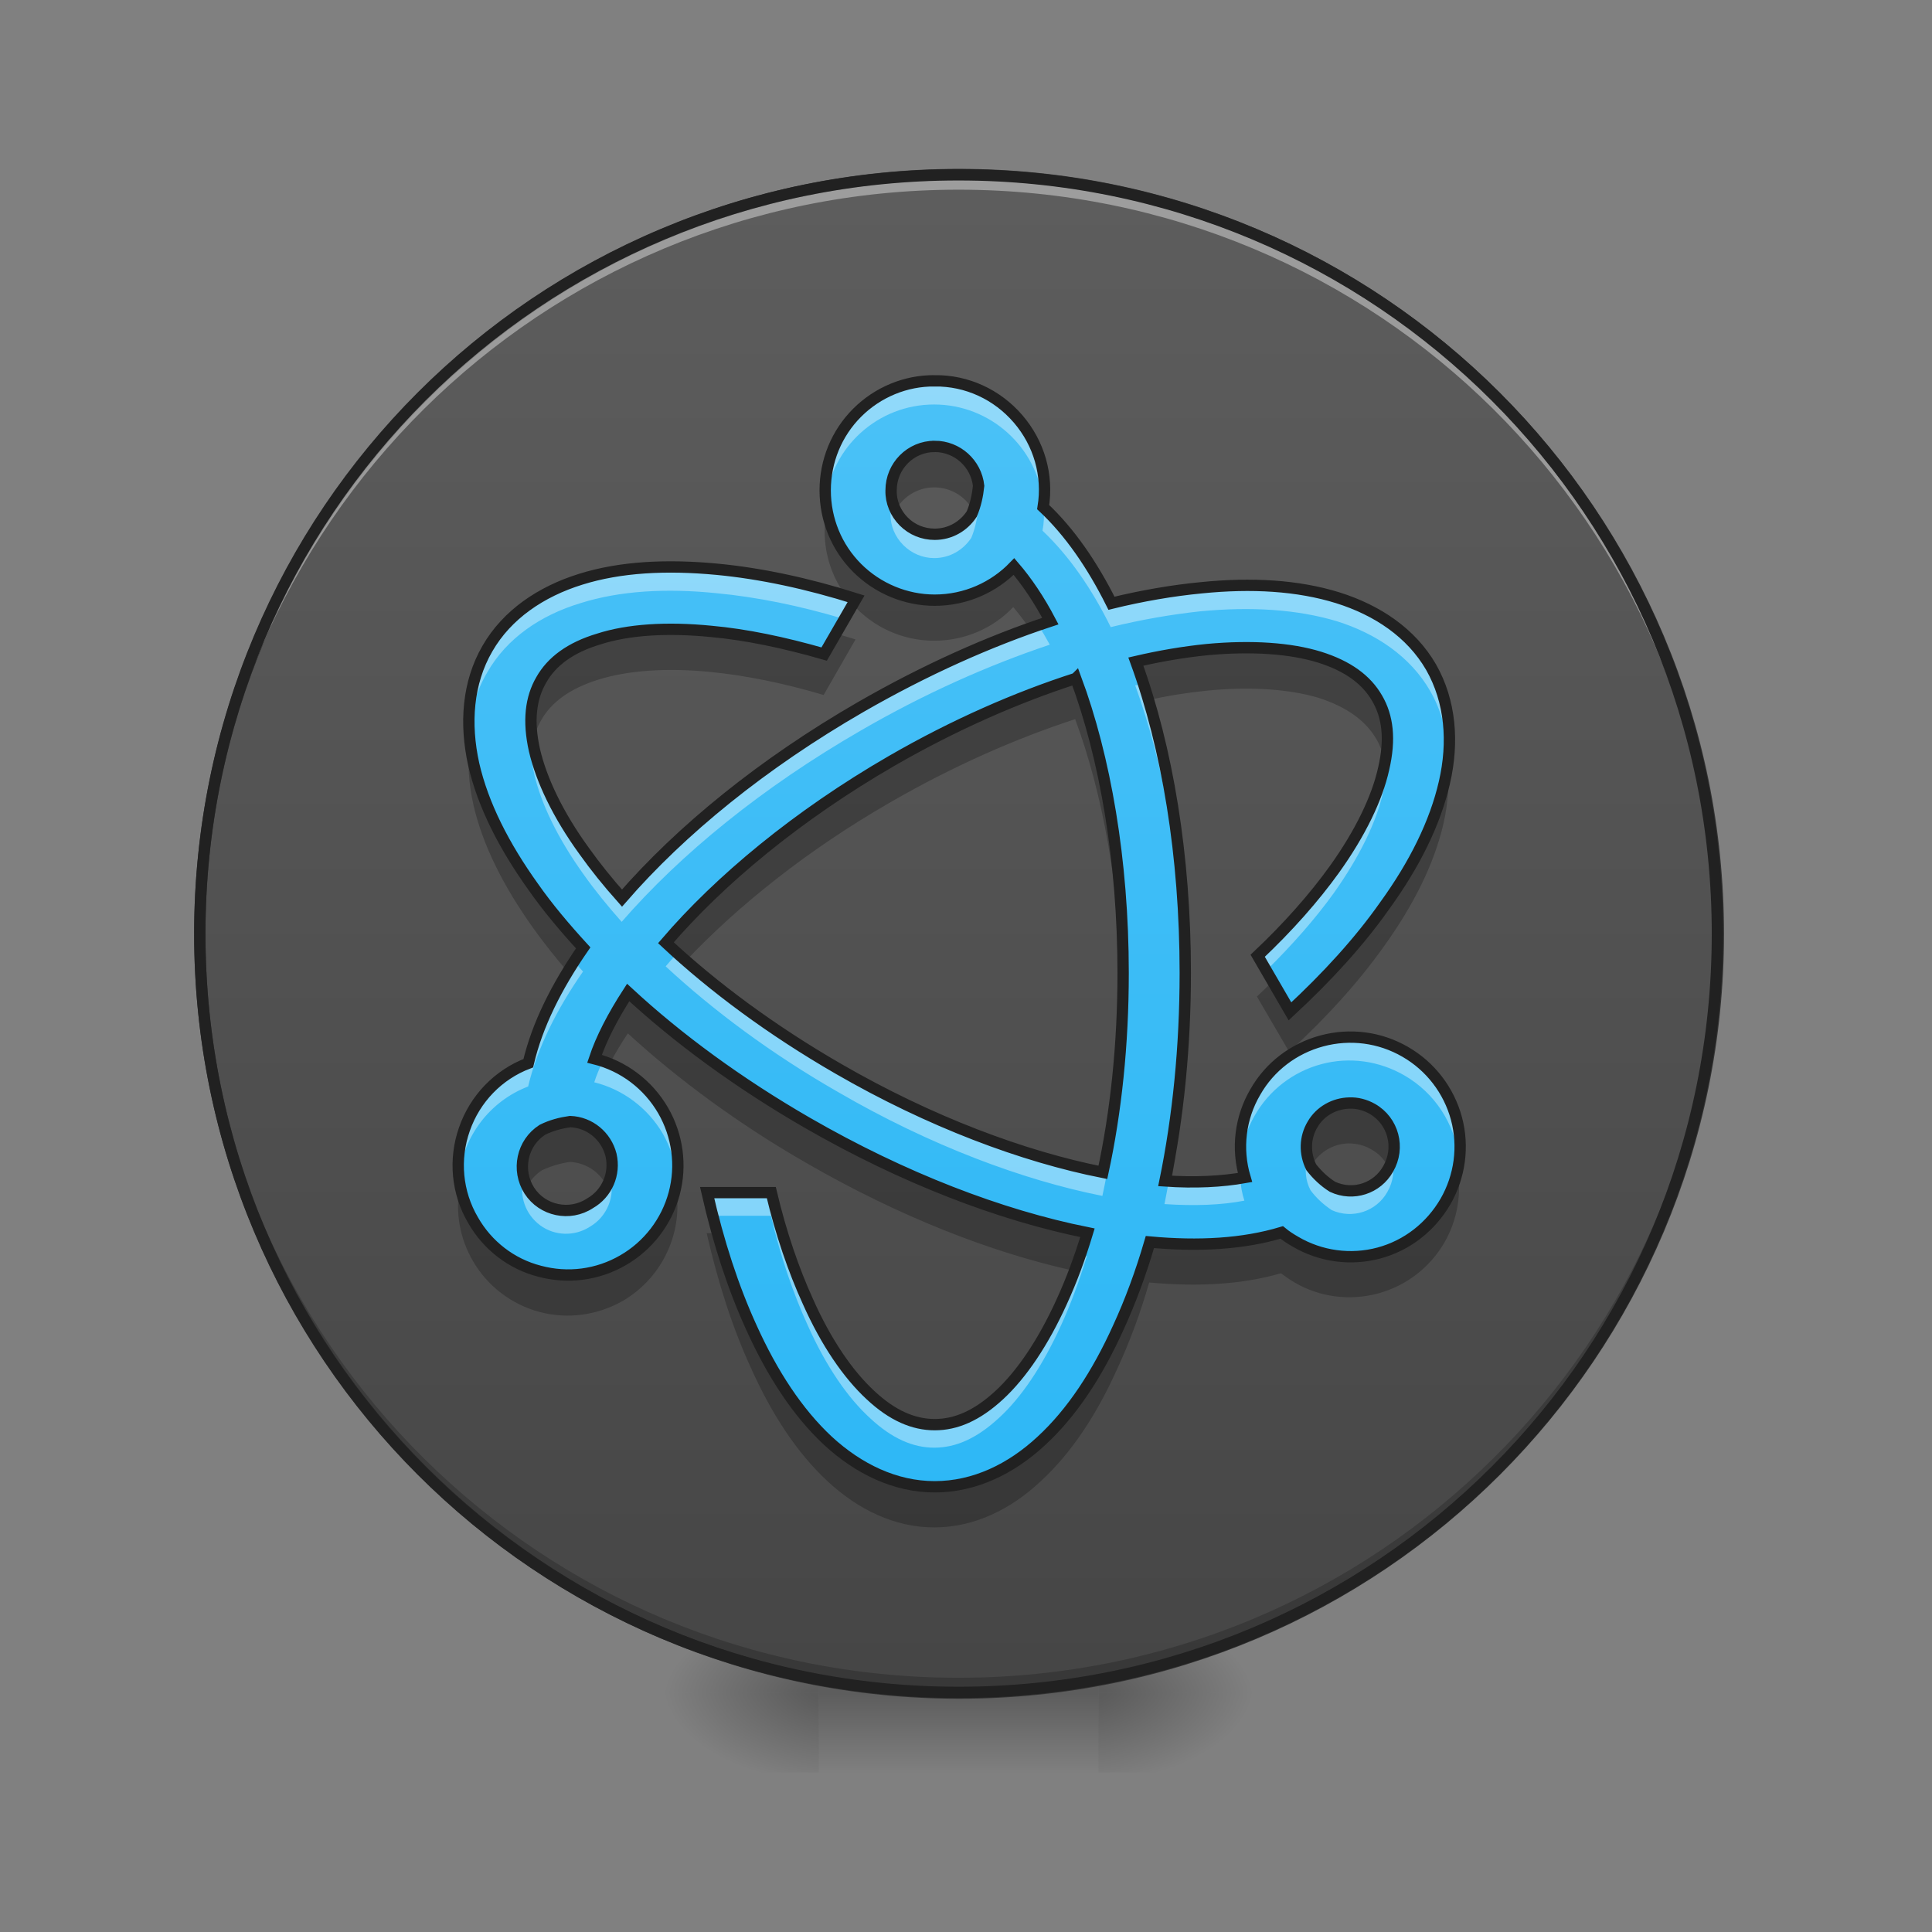<svg height="22" viewBox="0 0 22 22" width="22" xmlns="http://www.w3.org/2000/svg" xmlns:xlink="http://www.w3.org/1999/xlink"><rect x="0" y="0" width="22" height="22" fill="#808080" stroke="none"/><linearGradient id="a"><stop offset="0" stop-opacity=".314"/><stop offset=".222" stop-opacity=".275"/><stop offset="1" stop-opacity="0"/></linearGradient><radialGradient id="b" cx="450.909" cy="189.579" gradientTransform="matrix(0 -.054 -.097 -0 30.61 43.722)" gradientUnits="userSpaceOnUse" r="21.167" xlink:href="#a"/><radialGradient id="c" cx="450.909" cy="189.579" gradientTransform="matrix(-0 .054 .097 0 -8.779 -5.175)" gradientUnits="userSpaceOnUse" r="21.167" xlink:href="#a"/><radialGradient id="d" cx="450.909" cy="189.579" gradientTransform="matrix(-0 -.054 .097 -0 -8.779 43.722)" gradientUnits="userSpaceOnUse" r="21.167" xlink:href="#a"/><radialGradient id="e" cx="450.909" cy="189.579" gradientTransform="matrix(0 .054 -.097 0 30.61 -5.175)" gradientUnits="userSpaceOnUse" r="21.167" xlink:href="#a"/><linearGradient id="f" gradientTransform="matrix(.009 0 0 .043 8.57 9.239)" gradientUnits="userSpaceOnUse" x1="255.323" x2="255.323" y1="233.5" y2="254.667"><stop offset="0" stop-opacity=".275"/><stop offset="1" stop-opacity="0"/></linearGradient><linearGradient id="g" gradientUnits="userSpaceOnUse" x1="254" x2="254" y1="-232.167" y2="297"><stop offset="0" stop-color="#616161"/><stop offset="1" stop-color="#424242"/></linearGradient><linearGradient id="h" gradientUnits="userSpaceOnUse" x1="10.915" x2="10.915" y1="19.273" y2="1.991"><stop offset="0" stop-color="#29b6f6"/><stop offset="1" stop-color="#4fc3f7"/></linearGradient><path d="m12.508 19.273h1.816v-.91h-1.816zm0 0" fill="url(#b)"/><path d="m9.324 19.273h-1.82v.91h1.82zm0 0" fill="url(#c)"/><path d="m9.324 19.273h-1.82v-.91h1.82zm0 0" fill="url(#d)"/><path d="m12.508 19.273h1.816v.91h-1.816zm0 0" fill="url(#e)"/><path d="m9.324 19.047h3.184v1.137h-3.184zm0 0" fill="url(#f)"/><path d="m253.976-168.641c111.08 0 201.072 89.991 201.072 201.072s-89.991 201.072-201.072 201.072c-110.989 0-201.072-89.991-201.072-201.072s90.082-201.072 201.072-201.072zm0 0" fill="url(#g)" stroke="#333" stroke-linecap="round" stroke-width="3" transform="matrix(.043 0 0 .043 0 9.239)"/><path d="m10.914 19.273c-4.785 0-8.641-3.855-8.641-8.641 0-.027 0-.059 0-.086.047 4.75 3.883 8.559 8.641 8.559 4.762 0 8.598-3.809 8.641-8.559v.086c0 4.785-3.852 8.641-8.641 8.641zm0 0" fill-opacity=".196"/><path d="m10.914 1.992c-4.785 0-8.641 3.852-8.641 8.641v.086c.047-4.75 3.883-8.559 8.641-8.559 4.762 0 8.598 3.809 8.641 8.559 0-.031 0-.059 0-.086 0-4.789-3.852-8.641-8.641-8.641zm0 0" fill="#fff" fill-opacity=".392"/><path d="m10.914 1.926c-4.82 0-8.703 3.883-8.703 8.707 0 4.82 3.883 8.703 8.703 8.703 4.824 0 8.707-3.883 8.707-8.703 0-4.824-3.883-8.707-8.707-8.707zm0 .129c4.754 0 8.578 3.824 8.578 8.578 0 4.75-3.824 8.574-8.578 8.574-4.75 0-8.574-3.824-8.574-8.574 0-4.754 3.824-8.578 8.574-8.578zm0 0" fill="#212121"/><path d="m10.637 4.34c-.328-.004-.648.129-.883.363s-.363.551-.363.883c0 .332.129.648.363.883s.555.367.883.367c.355 0 .676-.148.902-.383.145.168.285.375.414.621-.699.23-1.43.559-2.156.977-1.117.645-2.047 1.402-2.719 2.176-.16-.18-.305-.359-.43-.535-.301-.414-.488-.812-.566-1.148-.074-.332-.043-.594.078-.801.117-.207.328-.367.656-.465.328-.105.766-.137 1.277-.086.391.035.824.125 1.285.258l.363-.629c-.555-.176-1.09-.289-1.582-.336-.578-.055-1.102-.027-1.551.113-.453.141-.84.402-1.062.789-.227.391-.258.855-.156 1.316.105.461.344.93.68 1.398.164.234.355.461.566.691-.305.441-.523.879-.625 1.312-.34.129-.605.402-.727.75-.121.344-.086.723.098 1.035.164.289.438.5.758.582.32.086.66.043.949-.125.285-.164.496-.438.582-.758.086-.32.039-.66-.125-.945-.172-.297-.453-.508-.781-.59.078-.234.211-.488.383-.754.57.527 1.258 1.031 2.035 1.48 1.098.633 2.199 1.055 3.191 1.254-.086.285-.184.547-.293.785-.211.465-.457.828-.711 1.062-.254.234-.492.336-.734.336-.238 0-.48-.102-.73-.336-.254-.234-.504-.598-.711-1.062-.164-.359-.309-.781-.418-1.242h-.73c.129.566.297 1.082.504 1.535.238.527.527.969.871 1.289.348.32.766.523 1.215.523.453 0 .871-.203 1.215-.523.348-.32.637-.762.875-1.289.137-.297.258-.625.359-.973.555.051 1.059.023 1.5-.109.047.039.102.074.156.105.285.168.629.215.949.129.32-.086.59-.297.758-.586.164-.285.211-.625.125-.945-.086-.32-.297-.594-.582-.758-.289-.168-.629-.211-.949-.125-.32.086-.594.293-.758.582-.172.293-.215.645-.117.973-.262.047-.57.062-.91.039.148-.723.23-1.523.23-2.367 0-1.332-.203-2.559-.562-3.543.27-.062.539-.109.812-.137.508-.047.949-.016 1.277.086.324.102.535.258.656.469.121.207.152.465.074.801-.074.336-.266.734-.562 1.148-.23.32-.523.652-.871.98l.367.633c.426-.395.793-.797 1.078-1.203.34-.469.574-.941.68-1.402.105-.457.07-.922-.152-1.312-.227-.391-.613-.648-1.062-.789-.453-.141-.977-.172-1.555-.113-.324.031-.668.09-1.02.176-.219-.438-.477-.812-.777-1.094.059-.363-.047-.727-.285-1.004-.238-.277-.582-.438-.949-.434zm0 .746c.258 0 .473.195.5.449-.012.113-.035.219-.078.32-.09.137-.242.23-.422.23-.133 0-.258-.051-.352-.145s-.148-.223-.145-.355c0-.277.223-.5.496-.5zm1.605 2.641c.332.895.539 2.066.539 3.352 0 .816-.082 1.586-.23 2.27-.906-.18-1.965-.574-3.012-1.18-.758-.438-1.422-.93-1.961-1.434.609-.711 1.496-1.449 2.57-2.07.711-.41 1.426-.723 2.094-.938zm3.113 4.832c.086-.004.18.02.262.066.238.137.32.441.18.684-.125.223-.398.312-.633.203-.094-.059-.176-.137-.242-.223-.078-.156-.074-.34.016-.488.086-.148.246-.238.418-.242zm-8.867.211c.223.008.41.164.465.379.051.219-.047.441-.238.551-.23.152-.543.086-.691-.145-.148-.234-.082-.543.148-.691.102-.051.207-.078.316-.094zm0 0" fill="url(#h)"/><path d="m10.637 4.34c-.328-.004-.648.129-.883.363s-.363.551-.363.883c0 .047 0 .09.008.137.066-.637.602-1.117 1.238-1.117s1.172.48 1.242 1.113c.039-.352-.074-.703-.312-.969-.238-.262-.574-.414-.93-.41zm.473 1.355c-.012.055-.027.109-.051.16-.09.137-.242.23-.422.23-.223 0-.422-.148-.48-.367-.012.043-.016.09-.016.137-.004.129.051.258.145.352s.219.148.352.148c.18 0 .332-.094.422-.23.043-.102.066-.211.078-.324-.004-.035-.016-.07-.027-.105zm.777.094c.004.086 0 .172-.016.254.301.285.559.656.777 1.098.352-.086.695-.145 1.02-.18.578-.055 1.102-.023 1.555.113.449.141.836.402 1.062.793.121.211.188.445.203.691.023-.34-.035-.672-.203-.961-.227-.391-.613-.648-1.062-.789-.453-.141-.977-.172-1.555-.113-.324.031-.668.09-1.02.176-.219-.434-.469-.801-.762-1.082zm-4.25.668c-.375 0-.719.047-1.027.141-.453.141-.84.402-1.062.789-.168.293-.23.621-.207.961.016-.242.082-.48.207-.691.223-.391.609-.652 1.062-.789.449-.141.973-.172 1.551-.113.453.043.941.141 1.449.293l.133-.227c-.555-.176-1.09-.289-1.582-.336-.18-.016-.355-.027-.523-.027zm4.188.66c-.66.227-1.344.539-2.027.934-1.117.645-2.047 1.402-2.719 2.176-.16-.18-.305-.359-.43-.535-.301-.414-.488-.812-.566-1.148-.016-.07-.027-.137-.031-.199-.02.137-.008.293.031.469.078.336.266.73.566 1.148.125.176.27.355.43.535.672-.773 1.602-1.531 2.719-2.176.727-.422 1.457-.746 2.156-.98-.043-.078-.086-.152-.129-.223zm1.188.672c-.027.004-.055.008-.086.016.344.949.547 2.125.562 3.406 0-.043 0-.09 0-.133 0-1.223-.172-2.352-.477-3.289zm2.77.766c-.008.062-.02.129-.035.199-.074.336-.266.734-.562 1.148-.23.32-.523.652-.871.98l.102.172c.301-.297.562-.594.77-.883.297-.418.488-.816.562-1.148.043-.176.051-.332.035-.469zm-8.07 2.301c-.047.047-.09.098-.133.148.539.5 1.203.996 1.961 1.43 1.047.609 2.105 1.004 3.012 1.184.148-.684.23-1.453.23-2.27 0-.047 0-.09 0-.137-.008.766-.09 1.488-.23 2.137-.906-.18-1.965-.574-3.012-1.18-.695-.402-1.316-.852-1.828-1.312zm-1.176.094c-.254.387-.434.773-.523 1.156-.527.203-.852.734-.789 1.297.051-.465.352-.863.789-1.031.102-.43.32-.871.625-1.309-.035-.039-.07-.078-.102-.113zm8.863.859c-.457-.012-.887.227-1.113.625-.133.23-.188.492-.16.754.02-.172.074-.336.16-.484.164-.289.438-.5.758-.586.32-.086.66-.039.949.129.344.199.574.551.617.945.051-.492-.191-.969-.617-1.215-.184-.105-.387-.164-.594-.168zm-8.539.277c-.035.082-.07.16-.094.238.328.082.609.293.781.586.086.152.141.32.156.492.031-.262-.027-.531-.156-.758-.152-.266-.398-.465-.688-.559zm8.988 1.105c-.012.039-.027.078-.051.117-.125.223-.398.312-.633.203-.094-.059-.176-.137-.242-.223-.016-.031-.027-.062-.035-.098-.035.121-.023.254.035.363.066.09.148.164.242.227.234.105.508.016.633-.207.07-.121.086-.258.051-.383zm-8.902.211c-.035.125-.117.234-.23.297-.133.086-.301.105-.449.051-.148-.059-.262-.18-.305-.336-.055.203.02.414.188.539.164.121.391.129.566.016.195-.113.293-.348.23-.566zm7.176.012c-.238.039-.512.051-.812.031-.016.09-.035.18-.051.266.34.023.648.012.91-.039-.027-.082-.043-.172-.047-.258zm-6.074.164c.02.09.043.18.066.266h.664c.109.465.254.887.418 1.246.207.465.457.828.711 1.059.25.234.492.336.73.336.242 0 .48-.102.734-.336.254-.23.5-.594.711-1.059.109-.238.207-.504.293-.785-.027-.008-.055-.012-.082-.02-.062.191-.133.371-.211.535-.211.465-.457.828-.711 1.062-.254.234-.492.336-.734.336-.238 0-.48-.102-.73-.336-.254-.234-.504-.598-.711-1.062-.164-.359-.309-.781-.418-1.242zm0 0" fill="#fff" fill-opacity=".392"/><path d="m10.637 5.086c-.273 0-.496.223-.496.5-.004.082.016.16.055.23.082-.156.25-.266.441-.266.184 0 .352.098.441.258.031-.086.051-.18.059-.273-.027-.254-.242-.449-.5-.449zm-1.227.73c-.012.078-.02.156-.02.23 0 .266.082.523.242.738.035.012.07.023.109.035l-.035.059c.238.266.574.418.93.418s.676-.145.902-.383c.062.074.121.152.184.238.078-.027.152-.055.23-.078-.129-.246-.27-.453-.414-.621-.227.234-.547.383-.902.383-.598 0-1.113-.43-1.227-1.02zm-1.773 1.352c-.316 0-.594.039-.82.109-.328.098-.539.258-.656.465-.109.188-.145.418-.094.707.016-.086.051-.168.094-.246.117-.207.328-.363.656-.465.328-.102.766-.137 1.277-.086.391.039.824.125 1.285.262l.363-.633c-.078-.023-.152-.047-.227-.066l-.137.234c-.461-.133-.895-.223-1.285-.258-.16-.016-.312-.023-.457-.023zm6.559.211c-.145-.004-.297.004-.457.02-.273.027-.543.074-.812.137.051.141.098.285.145.438.219-.051.445-.086.668-.109.508-.051.949-.016 1.277.082.324.105.535.262.656.469.043.074.074.156.094.246.051-.289.016-.52-.094-.707-.121-.211-.332-.367-.656-.469-.227-.07-.504-.105-.82-.105zm-1.953.348c-.668.215-1.383.527-2.094.938-1.074.621-1.961 1.359-2.57 2.07.074.07.152.137.23.207.594-.629 1.395-1.27 2.34-1.812.711-.41 1.426-.723 2.094-.941.312.84.512 1.926.535 3.117.004-.074.004-.148.004-.227 0-1.285-.207-2.457-.539-3.352zm-6.895.723c-.027.23-.012.473.043.715.105.461.344.93.68 1.402.117.164.25.332.391.496.055-.09.113-.18.176-.27-.211-.23-.402-.457-.566-.691-.336-.469-.574-.938-.68-1.398-.016-.086-.031-.168-.043-.254zm11.133.207c-.008.086-.023.172-.043.254-.105.461-.34.934-.68 1.402-.285.406-.652.809-1.078 1.203l-.195-.336c-.055.055-.113.113-.172.168l.367.629c.426-.391.793-.797 1.078-1.199.34-.473.574-.941.68-1.402.055-.242.07-.484.043-.719zm-9.332 2.645c-.172.266-.305.52-.383.754.059.016.117.035.176.059.059-.113.129-.23.207-.348.57.523 1.258 1.031 2.035 1.477 1.043.602 2.09 1.016 3.047 1.227.051-.141.098-.285.145-.434-.992-.199-2.094-.621-3.191-1.254-.777-.449-1.465-.953-2.035-1.48zm6.336.004c-.012.762-.09 1.48-.227 2.141.027 0 .055.004.082.004.098-.598.148-1.238.148-1.906 0-.078 0-.16-.004-.238zm1.871 1.254c-.172.004-.332.094-.418.242-.09.148-.094.332-.016.488.086-.16.25-.266.434-.27.086 0 .18.02.262.07.086.047.148.117.191.199.125-.238.043-.531-.191-.664-.082-.047-.176-.07-.262-.066zm-8.867.211c-.109.016-.215.043-.316.094-.215.141-.289.422-.172.648.039-.074.098-.141.172-.188.102-.047.207-.078.316-.094.176.008.336.109.418.27.082-.152.078-.332-.008-.48-.086-.148-.242-.242-.41-.25zm10.105.516c-.027.141-.074.273-.145.395-.168.289-.438.5-.758.586-.32.086-.664.039-.949-.129-.055-.031-.109-.066-.156-.105-.441.133-.945.16-1.5.109-.102.348-.223.676-.359.973-.238.527-.527.969-.875 1.289-.344.32-.762.523-1.215.523-.449 0-.867-.203-1.215-.523-.344-.32-.633-.762-.871-1.289-.148-.324-.277-.688-.387-1.074h-.117c.129.566.297 1.086.504 1.535.238.531.527.969.871 1.289.348.324.766.527 1.215.527.453 0 .871-.203 1.215-.527.348-.32.637-.758.875-1.289.137-.297.258-.621.359-.973.555.051 1.059.023 1.5-.105.047.035.102.074.156.105.285.168.629.211.949.125.32-.086.59-.293.758-.582.148-.258.199-.562.145-.859zm-2.453.004c-.008.043-.016.082-.02.125.016-.004.031-.004.047-.008-.012-.039-.02-.078-.027-.117zm-8.902.211c-.059.293-.004.598.145.855.164.285.438.496.758.582s.66.039.949-.125c.457-.266.699-.793.602-1.312-.07.355-.289.668-.602.848-.289.168-.629.211-.949.125-.32-.082-.594-.293-.758-.582-.07-.121-.121-.254-.145-.391zm0 0" fill-opacity=".235"/><path d="m247.522-114.01c-7.636-.091-15.089 3-20.543 8.454-5.454 5.454-8.454 12.817-8.454 20.543s3 15.089 8.454 20.543c5.454 5.454 12.908 8.545 20.543 8.545 8.272 0 15.726-3.454 20.998-8.908 3.363 3.909 6.636 8.726 9.635 14.453-16.271 5.363-33.27 12.999-50.177 22.725-25.998 14.999-47.632 32.633-63.267 50.632-3.727-4.181-7.09-8.363-9.999-12.453-6.999-9.635-11.363-18.907-13.181-26.725-1.727-7.727-1-13.817 1.818-18.635 2.727-4.818 7.636-8.545 15.271-10.817 7.636-2.454 17.816-3.182 29.724-2 9.09.818 19.18 2.909 29.906 5.999l8.454-14.635c-12.908-4.091-25.361-6.727-36.815-7.817-13.453-1.273-25.634-.636-36.087 2.636-10.544 3.272-19.544 9.363-24.725 18.362-5.272 9.09-5.999 19.907-3.636 30.633 2.454 10.726 7.999 21.634 15.817 32.542 3.818 5.454 8.272 10.726 13.181 16.089-7.09 10.272-12.181 20.453-14.544 30.543-7.908 3-14.09 9.363-16.907 17.453-2.818 7.999-2 16.817 2.273 24.089 3.818 6.727 10.181 11.635 17.635 13.544 7.454 2 15.362 1 22.089-2.909 6.636-3.818 11.544-10.181 13.544-17.635 2-7.454.909-15.362-2.909-21.998-4-6.908-10.544-11.817-18.18-13.726 1.818-5.454 4.909-11.363 8.908-17.544 13.271 12.272 29.27 23.998 47.359 34.451 25.543 14.726 51.177 24.543 74.266 29.179-2 6.636-4.272 12.726-6.818 18.271-4.909 10.817-10.635 19.271-16.544 24.725-5.909 5.454-11.453 7.817-17.089 7.817-5.545 0-11.181-2.363-16.998-7.817-5.909-5.454-11.726-13.908-16.544-24.725-3.818-8.363-7.181-18.18-9.726-28.906h-16.998c3 13.181 6.908 25.179 11.726 35.724 5.545 12.272 12.272 22.543 20.271 29.997 8.09 7.454 17.816 12.181 28.27 12.181 10.544 0 20.271-4.727 28.27-12.181 8.09-7.454 14.817-17.726 20.362-29.997 3.182-6.908 5.999-14.544 8.363-22.634 12.908 1.182 24.634.545 34.906-2.545 1.091.909 2.363 1.727 3.636 2.454 6.636 3.909 14.635 5 22.089 3 7.454-2 13.726-6.908 17.635-13.635 3.818-6.636 4.909-14.544 2.909-21.998-2-7.454-6.908-13.817-13.544-17.635-6.727-3.909-14.635-4.909-22.089-2.909-7.454 2-13.817 6.818-17.635 13.544-4 6.818-5 14.999-2.727 22.634-6.09 1.091-13.271 1.454-21.18.909 3.454-16.817 5.363-35.451 5.363-55.086 0-30.997-4.727-59.54-13.09-82.447 6.272-1.454 12.544-2.545 18.907-3.182 11.817-1.091 22.089-.364 29.724 2 7.545 2.363 12.453 5.999 15.271 10.908 2.818 4.818 3.545 10.817 1.727 18.635-1.727 7.817-6.181 17.089-13.09 26.725-5.363 7.454-12.181 15.18-20.271 22.816l8.545 14.726c9.908-9.181 18.453-18.544 25.089-27.997 7.908-10.908 13.362-21.907 15.817-32.633 2.454-10.635 1.636-21.452-3.545-30.543-5.272-9.09-14.271-15.089-24.725-18.362-10.544-3.272-22.725-4-36.178-2.636-7.545.727-15.544 2.091-23.725 4.091-5.09-10.181-11.09-18.907-18.089-25.452 1.364-8.454-1.091-16.907-6.636-23.361-5.545-6.454-13.544-10.181-22.089-10.09zm0 17.362c5.999 0 10.999 4.545 11.635 10.454-.273 2.636-.818 5.09-1.818 7.454-2.091 3.182-5.636 5.363-9.817 5.363-3.091 0-5.999-1.182-8.181-3.363-2.182-2.182-3.454-5.181-3.363-8.272 0-6.454 5.181-11.635 11.544-11.635zm37.36 61.449c7.727 20.816 12.544 48.086 12.544 77.993 0 18.998-1.909 36.906-5.363 52.813-21.089-4.181-45.723-13.362-70.084-27.452-17.635-10.181-33.088-21.634-45.632-33.36 14.18-16.544 34.815-33.724 59.812-48.177 16.544-9.545 33.179-16.817 48.723-21.816zm72.448 112.444c2-.091 4.181.455 6.09 1.545 5.545 3.182 7.454 10.272 4.181 15.908-2.909 5.181-9.272 7.272-14.726 4.727-2.182-1.364-4.091-3.182-5.636-5.181-1.818-3.636-1.727-7.908.364-11.363 2-3.454 5.727-5.545 9.726-5.636zm-206.344 4.909c5.181.182 9.545 3.818 10.817 8.817 1.182 5.09-1.091 10.272-5.545 12.817-5.363 3.545-12.635 2-16.089-3.363-3.454-5.454-1.909-12.635 3.454-16.089 2.363-1.182 4.818-1.818 7.363-2.182zm0 0" fill="none" stroke="#212121" stroke-width="3" transform="matrix(.043 0 0 .043 0 9.239)"/></svg>